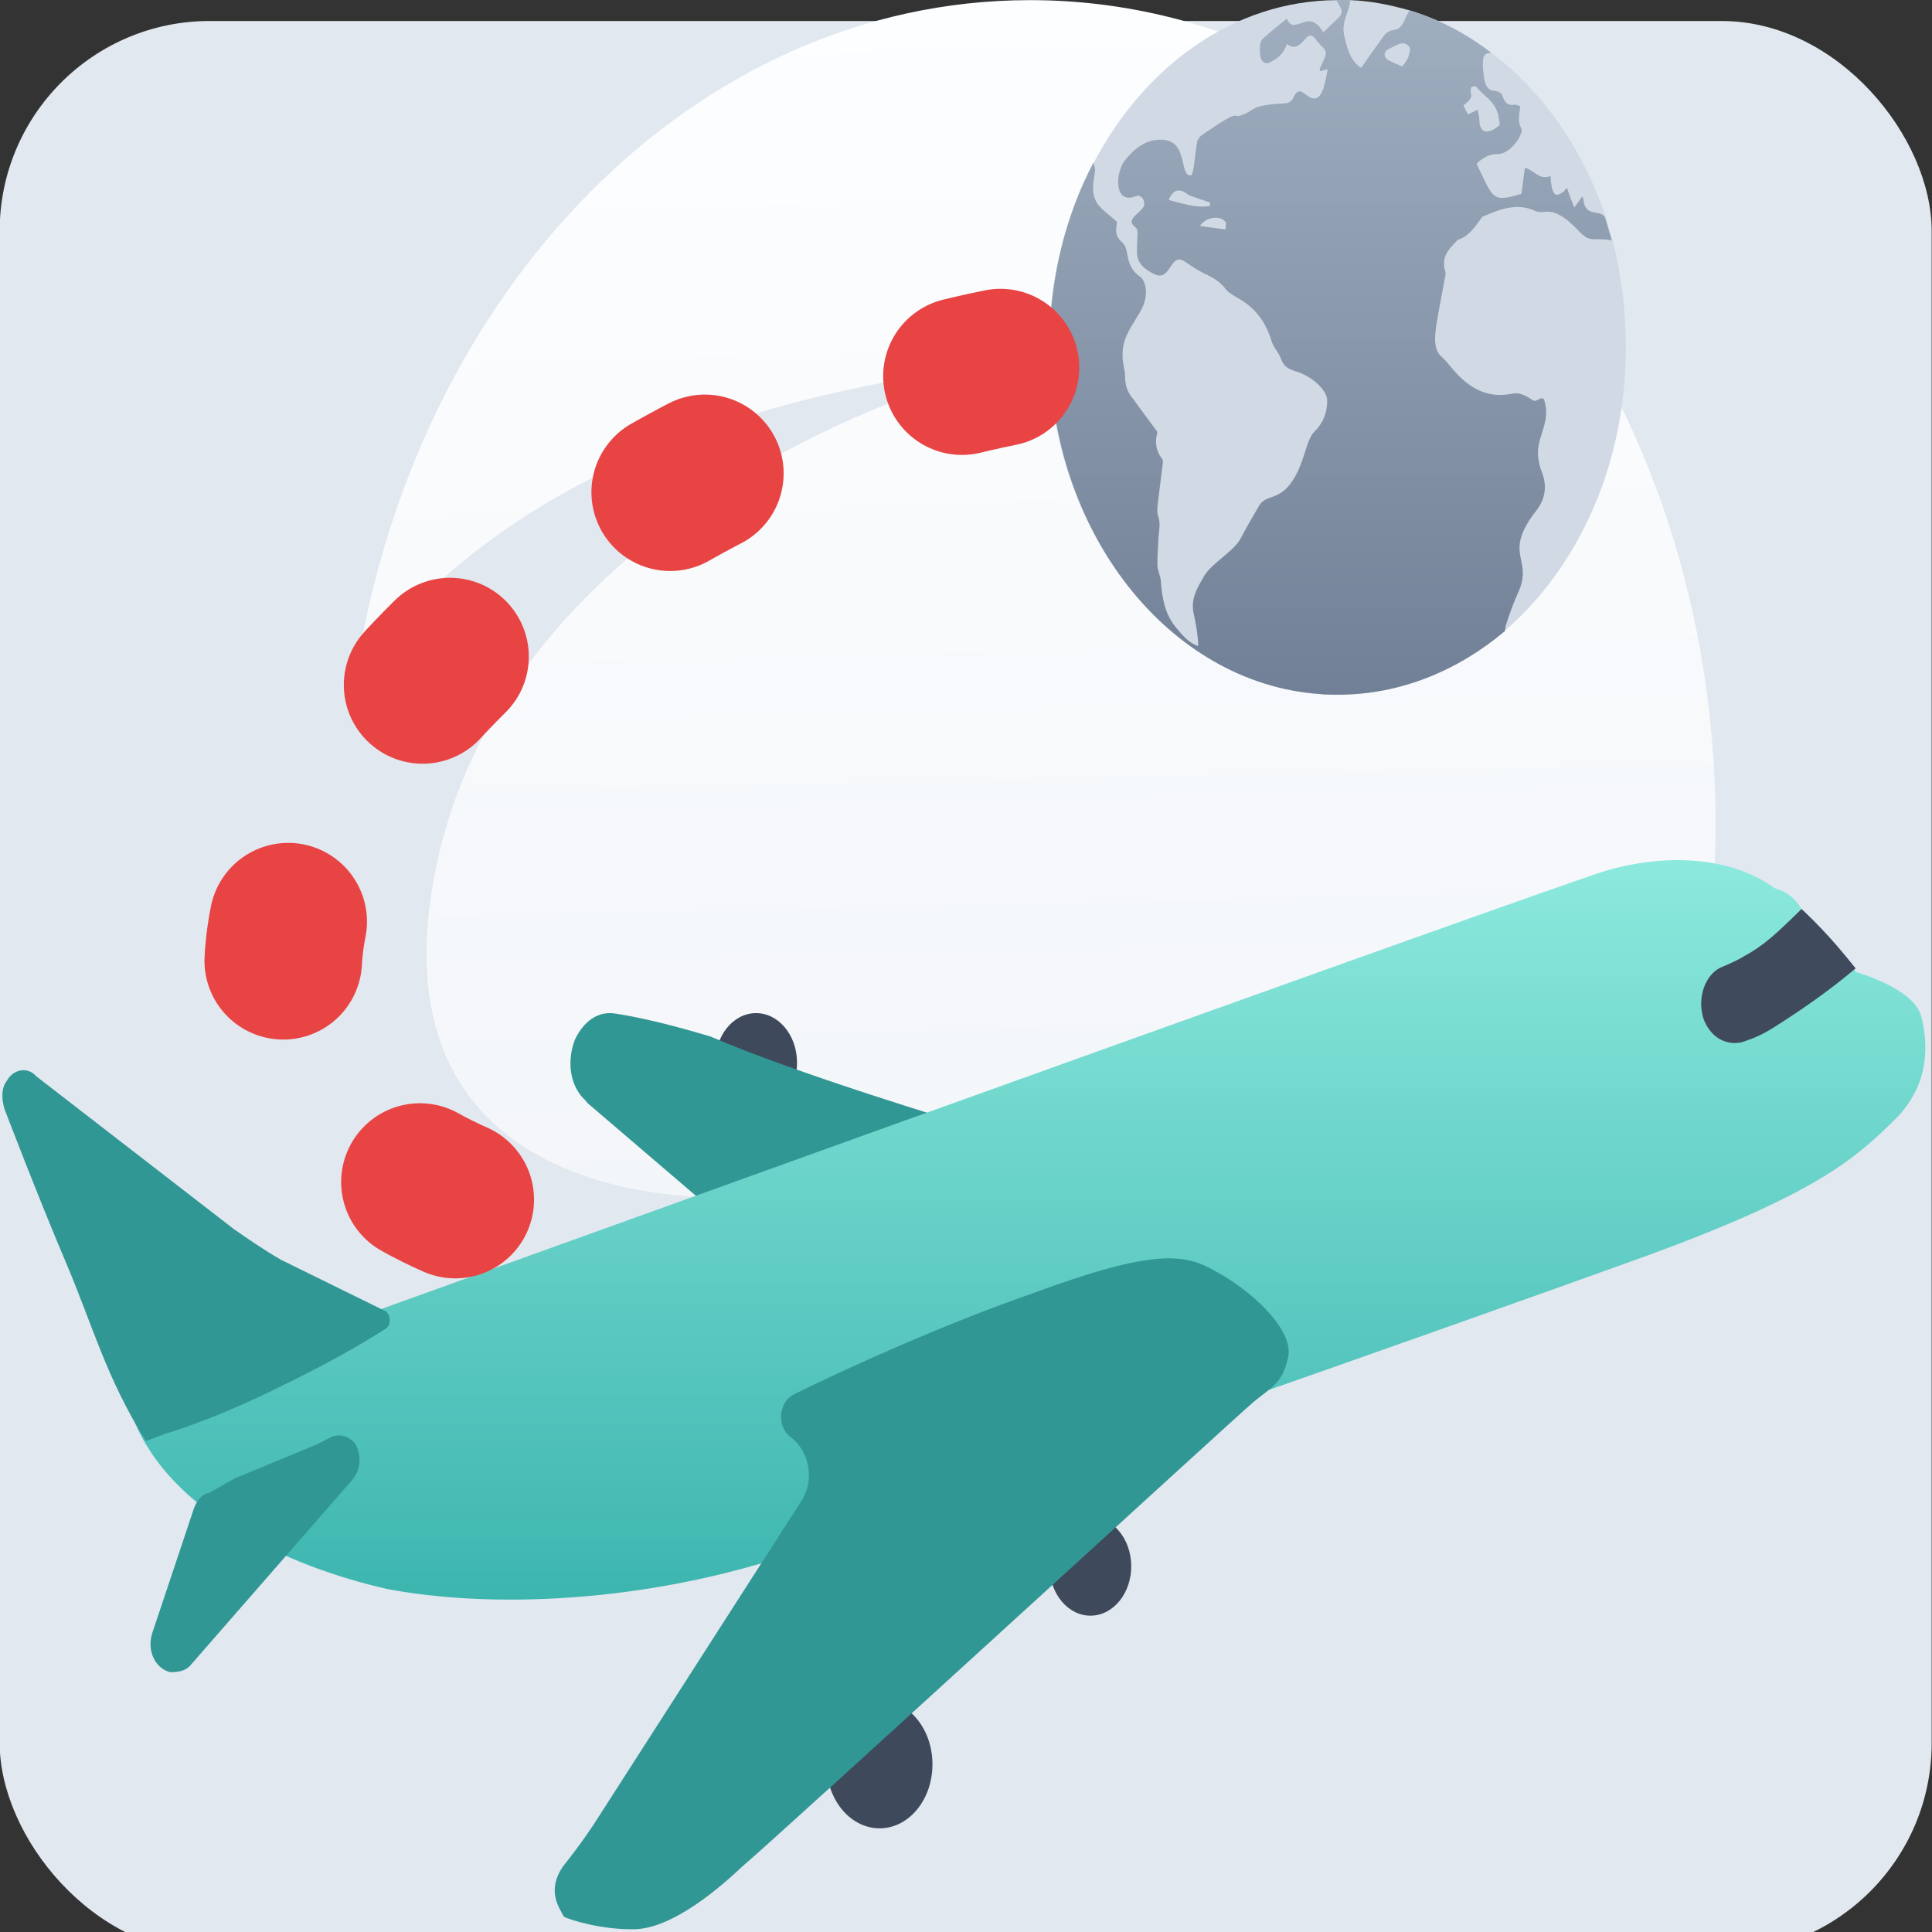 <svg width="46" height="46" viewBox="0 0 46 46" fill="none" xmlns="http://www.w3.org/2000/svg">
<rect x="0" y="0" width="46" height="46" fill="#333333" stroke="none"/>
<g clip-path="url(#clip0_3187_251136)">
<rect x="-0.008" y="0.5" width="46" height="46" rx="5" fill="#E2E8F0"/>
<path fill-rule="evenodd" clip-rule="evenodd" d="M40.541 23.412C40.741 22.184 40.846 20.916 40.846 19.618C40.846 8.785 33.539 0.003 24.525 0.003C16.525 0.003 9.87 6.921 8.474 16.052C11.17 12.343 16.004 9.529 24.278 8.625C20.297 9.502 11.946 13.13 10.386 20.633C8.825 28.135 15.568 28.922 19.135 28.377C24.672 26.458 36.278 22.693 38.406 22.977C39.344 23.102 40.059 23.267 40.541 23.412Z" fill="url(#paint0_linear_3187_251136)"/>
<path d="M18.025 26.477C18.562 26.465 18.989 25.928 18.977 25.278C18.966 24.628 18.521 24.11 17.984 24.122C17.446 24.134 17.02 24.671 17.031 25.321C17.042 25.971 17.487 26.488 18.025 26.477Z" fill="#3E495C"/>
<path d="M16.704 28.587L13.997 26.271L13.926 26.188C13.569 25.856 13.489 25.264 13.69 24.75C13.893 24.322 14.24 24.059 14.662 24.135C15.154 24.209 15.859 24.363 16.916 24.679C18.967 25.567 22.916 26.753 22.916 26.753L16.704 28.587Z" fill="#319795"/>
<path d="M20.966 43.531C21.663 43.516 22.216 42.82 22.201 41.976C22.187 41.133 21.61 40.462 20.912 40.477C20.215 40.493 19.662 41.189 19.677 42.032C19.691 42.876 20.268 43.547 20.966 43.531Z" fill="#3E495C"/>
<path d="M25.981 38.468C26.519 38.456 26.945 37.919 26.934 37.269C26.923 36.619 26.478 36.102 25.94 36.114C25.403 36.125 24.976 36.662 24.988 37.312C24.999 37.962 25.444 38.48 25.981 38.468Z" fill="#3E495C"/>
<path d="M45.746 24.211C45.897 24.802 45.984 25.818 45.088 26.686C44.191 27.555 43.294 28.423 39.04 29.96C34.787 31.497 22.723 35.752 19.025 36.937C15.329 38.206 11.612 38.289 9.218 37.833C6.823 37.291 4.065 35.995 3.185 33.808C2.375 31.619 4.344 31.915 4.344 31.915L4.919 32.666C4.919 32.666 36.992 21.095 38.248 20.728C39.505 20.36 41.118 20.325 42.255 21.148C42.537 21.227 42.75 21.392 42.895 21.643C43.608 22.306 44.111 22.974 44.184 23.142C44.184 23.142 45.594 23.535 45.746 24.211Z" fill="url(#paint1_linear_3187_251136)"/>
<path d="M14.155 43.409L19.073 35.748C19.415 35.231 19.263 34.556 18.837 34.226C18.481 33.979 18.541 33.384 18.889 33.206C20.141 32.584 22.508 31.514 24.6 30.789C27.528 29.706 28.232 29.86 28.941 30.268C29.72 30.675 30.86 31.668 30.661 32.352C30.531 32.949 30.252 33.04 29.837 33.388C29.422 33.737 18.511 43.737 17.681 44.434C16.853 45.216 15.883 45.917 15.111 45.934C14.34 45.951 13.564 45.714 13.422 45.632C13.349 45.464 12.991 45.047 13.401 44.444C13.882 43.839 14.155 43.409 14.155 43.409Z" fill="#319795"/>
<path d="M5.593 35.198L7.544 34.391L7.892 34.213C8.101 34.124 8.312 34.204 8.456 34.37C8.6 34.622 8.606 34.961 8.4 35.221L4.548 39.634C4.411 39.806 4.2 39.811 4.06 39.814C3.708 39.737 3.49 39.317 3.623 38.89L4.623 35.898C4.69 35.727 4.828 35.554 4.968 35.551L5.593 35.198Z" fill="#319795"/>
<path d="M3.961 34.13C3.961 34.13 3.663 34.241 3.473 34.311C2.522 32.792 2.215 31.575 1.556 30.026C0.901 28.485 0.108 26.409 0.108 26.409C0.033 26.156 0.029 25.901 0.166 25.729C0.302 25.471 0.651 25.378 0.866 25.628L5.56 29.258C5.915 29.505 6.27 29.752 6.695 29.997L9.172 31.215C9.314 31.297 9.318 31.551 9.179 31.639C8.485 32.079 7.706 32.52 6.407 33.145C4.968 33.839 3.961 34.13 3.961 34.13Z" fill="#319795"/>
<path d="M44.182 23.057C43.559 23.58 42.936 24.018 42.242 24.457C41.964 24.633 41.755 24.723 41.476 24.814C41.057 24.908 40.702 24.661 40.554 24.24C40.405 23.734 40.607 23.221 40.954 23.043C41.163 22.954 41.372 22.864 41.511 22.776C41.998 22.511 42.273 22.25 42.894 21.643C43.608 22.306 44.11 22.974 44.182 23.057Z" fill="#3F4A5C"/>
<path d="M38.713 8.28C38.713 9.437 38.51 10.545 38.159 11.539C37.658 12.94 36.847 14.146 35.819 15.025C34.697 15.987 33.331 16.541 31.843 16.541C28.057 16.541 24.974 12.842 24.974 8.28C24.974 7.335 25.109 6.423 25.352 5.575C25.528 4.972 25.744 4.418 26.029 3.897C27.246 1.567 29.382 0.019 31.817 0.003H31.857C31.952 0.003 32.046 0.003 32.141 0.003C32.628 0.019 33.101 0.117 33.561 0.247C34.264 0.459 34.913 0.801 35.508 1.258C36.725 2.17 37.685 3.539 38.227 5.152L38.389 5.706C38.605 6.52 38.713 7.384 38.713 8.28Z" fill="#D1DAE4"/>
<path d="M38.213 5.168C38.172 5.119 38.118 5.086 38.091 5.086C37.983 5.038 37.726 5.103 37.699 4.744C37.699 4.728 37.685 4.712 37.672 4.679C37.618 4.761 37.564 4.826 37.483 4.94C37.415 4.777 37.361 4.63 37.307 4.467C37.266 4.516 37.239 4.565 37.199 4.581C37.145 4.614 37.077 4.663 37.036 4.63C36.928 4.565 36.928 4.272 36.915 4.19C36.658 4.304 36.523 4.044 36.306 3.995C36.279 4.19 36.252 4.402 36.225 4.614C35.522 4.826 35.562 4.744 35.157 3.897C35.306 3.75 35.468 3.669 35.644 3.669C35.968 3.685 36.279 3.18 36.225 3.066C36.13 2.903 36.171 2.724 36.198 2.528C36.144 2.512 36.09 2.48 36.036 2.496C35.9 2.512 35.833 2.447 35.779 2.3C35.698 2.04 35.4 2.333 35.333 1.844C35.251 1.258 35.36 1.274 35.508 1.258C34.913 0.801 34.264 0.459 33.561 0.247C33.534 0.296 33.48 0.378 33.466 0.427C33.291 0.866 33.142 0.589 32.939 0.866C32.763 1.111 32.587 1.355 32.411 1.616C32.154 1.453 32.074 1.16 32.006 0.85C31.925 0.492 32.154 0.247 32.141 0.003C32.019 0.003 31.871 0.003 31.817 0.003C32.019 0.361 32.033 0.264 31.506 0.769C31.154 0.15 30.816 0.883 30.64 0.443C30.437 0.606 30.248 0.752 30.058 0.932C29.977 0.997 29.977 1.355 30.045 1.437C30.072 1.486 30.153 1.518 30.194 1.502C30.383 1.42 30.559 1.306 30.64 1.046C30.816 1.192 30.951 1.078 31.073 0.932C31.248 0.72 31.303 0.948 31.465 1.095C31.641 1.258 31.56 1.323 31.424 1.632C31.424 1.649 31.424 1.665 31.424 1.697C31.478 1.681 31.532 1.665 31.614 1.649C31.546 1.942 31.492 2.561 31.113 2.268C30.951 2.137 30.883 2.137 30.789 2.333C30.735 2.447 30.64 2.463 30.545 2.463C29.747 2.512 29.91 2.61 29.572 2.74C29.315 2.838 29.612 2.528 28.598 3.229C28.557 3.262 28.517 3.327 28.503 3.376C28.436 3.799 28.422 4.158 28.355 4.174C28.071 4.207 28.301 3.343 27.665 3.327C27.3 3.31 27.016 3.522 26.772 3.832C26.583 4.076 26.502 4.809 26.975 4.695C27.029 4.679 27.083 4.647 27.124 4.663C27.232 4.695 27.286 4.858 27.205 4.956C27.097 5.103 26.813 5.233 27.016 5.396C27.124 5.478 27.07 5.526 27.07 5.999C27.07 6.26 27.232 6.406 27.503 6.537C27.895 6.699 27.854 5.966 28.233 6.243C28.395 6.357 28.571 6.471 28.76 6.553C28.922 6.634 29.071 6.732 29.193 6.895C29.369 7.123 29.977 7.172 30.275 8.117C30.315 8.264 30.437 8.378 30.491 8.524C30.559 8.72 30.667 8.785 30.829 8.834C31.235 8.948 31.6 9.29 31.6 9.535C31.6 9.844 31.492 10.088 31.289 10.284C31.113 10.463 31.073 10.903 30.856 11.31C30.491 11.979 30.153 11.734 29.977 12.044C29.829 12.304 29.68 12.549 29.544 12.809C29.396 13.119 28.855 13.396 28.666 13.722C28.517 13.983 28.341 14.243 28.422 14.618C28.463 14.781 28.53 15.172 28.53 15.384C28.287 15.302 28.138 15.107 27.976 14.911C27.733 14.602 27.665 14.227 27.638 13.82C27.624 13.706 27.57 13.592 27.557 13.477C27.557 13.249 27.57 13.005 27.584 12.777C27.597 12.614 27.638 12.451 27.57 12.272C27.543 12.19 27.557 12.06 27.57 11.962C27.678 11.05 27.705 10.985 27.678 10.936C27.503 10.724 27.503 10.496 27.557 10.284C27.327 9.974 27.124 9.697 26.921 9.42C26.826 9.29 26.786 9.127 26.786 8.948C26.786 8.818 26.745 8.704 26.732 8.573C26.691 8.052 26.921 7.824 27.151 7.416C27.394 6.993 27.246 6.667 27.165 6.602C26.745 6.325 26.921 5.95 26.718 5.771C26.515 5.592 26.583 5.429 26.597 5.282C26.191 4.924 25.934 4.842 26.056 4.19C26.056 4.174 26.069 4.125 26.069 4.109C26.083 4.044 26.069 3.979 26.042 3.913V3.897C26.042 3.897 26.042 3.881 26.029 3.881C25.366 5.152 24.987 6.651 24.987 8.28C24.987 12.663 27.827 16.264 31.411 16.524C31.56 16.541 31.708 16.541 31.857 16.541C33.331 16.541 34.71 15.97 35.833 15.025V15.009C35.833 14.993 35.846 14.976 35.846 14.944V14.928C35.846 14.928 35.846 14.928 35.846 14.911C35.928 14.651 36.022 14.39 36.13 14.146C36.523 13.315 35.819 13.249 36.468 12.304C36.55 12.174 36.942 11.832 36.712 11.245C36.617 11.001 36.604 10.805 36.631 10.626C36.685 10.284 36.874 10.023 36.793 9.632C36.766 9.469 36.739 9.453 36.617 9.518C36.536 9.567 36.496 9.535 36.428 9.486C36.306 9.404 36.144 9.339 36.009 9.372C35.035 9.583 34.548 8.687 34.372 8.541C34.034 8.264 34.169 7.922 34.399 6.634C34.413 6.585 34.426 6.52 34.413 6.471C34.305 6.113 34.494 5.934 34.683 5.738C34.697 5.722 34.71 5.706 34.724 5.706C34.967 5.624 35.116 5.412 35.265 5.201C35.278 5.184 35.292 5.152 35.319 5.152C35.725 4.972 36.13 4.826 36.55 5.021C36.793 5.135 36.928 4.826 37.537 5.445C37.875 5.82 37.902 5.64 38.375 5.722L38.213 5.168ZM27.827 4.761C27.935 4.5 28.084 4.484 28.26 4.614C28.355 4.679 28.409 4.679 28.814 4.826C28.814 4.858 28.801 4.875 28.801 4.907C28.463 4.956 28.152 4.842 27.827 4.761ZM29.179 5.461C28.95 5.429 28.76 5.412 28.571 5.38C28.706 5.168 29.044 5.119 29.179 5.282C29.206 5.315 29.179 5.412 29.179 5.461ZM33.047 1.176C33.331 1.029 33.439 0.964 33.561 1.127C33.588 1.16 33.561 1.241 33.547 1.306C33.52 1.42 33.439 1.518 33.385 1.583C33.25 1.518 33.128 1.486 33.02 1.404C32.939 1.339 32.953 1.225 33.047 1.176ZM34.954 2.724C34.913 2.659 34.886 2.594 34.846 2.512C34.981 2.382 35.062 2.349 35.021 2.203C35.008 2.17 35.021 2.088 35.035 2.072C35.062 2.056 35.13 2.04 35.157 2.072C35.319 2.284 35.576 2.398 35.657 2.691C35.657 2.708 35.671 2.708 35.671 2.724C35.684 2.822 35.725 2.968 35.698 2.985C35.603 3.066 35.495 3.131 35.386 3.131C35.278 3.131 35.224 3.001 35.224 2.871C35.224 2.789 35.197 2.708 35.184 2.61C35.075 2.659 35.021 2.691 34.954 2.724Z" fill="url(#paint2_linear_3187_251136)"/>
<path d="M23.821 8.752C10.283 11.492 -0.554 25.606 12.893 29.283" stroke="#E84444" stroke-width="3.751" stroke-miterlimit="10" stroke-linecap="round" stroke-linejoin="round" stroke-dasharray="0.94 6.56"/>
</g>
<defs>
<linearGradient id="paint0_linear_3187_251136" x1="24.649" y1="-0.657" x2="25.745" y2="49.76" gradientUnits="userSpaceOnUse">
<stop stop-color="#FDFEFF"/>
<stop offset="0.996" stop-color="#ECF0F5"/>
</linearGradient>
<linearGradient id="paint1_linear_3187_251136" x1="24.401" y1="20.072" x2="24.401" y2="38.275" gradientUnits="userSpaceOnUse">
<stop stop-color="#8EEADE"/>
<stop offset="0.996" stop-color="#3CB5AF"/>
</linearGradient>
<linearGradient id="paint2_linear_3187_251136" x1="31.681" y1="0.003" x2="31.681" y2="16.541" gradientUnits="userSpaceOnUse">
<stop stop-color="#A0AEC0"/>
<stop offset="1" stop-color="#718096"/>
</linearGradient>
<clipPath id="clip0_3187_251136">
<rect width="46" height="46" fill="white"/>
</clipPath>
</defs>
</svg>
